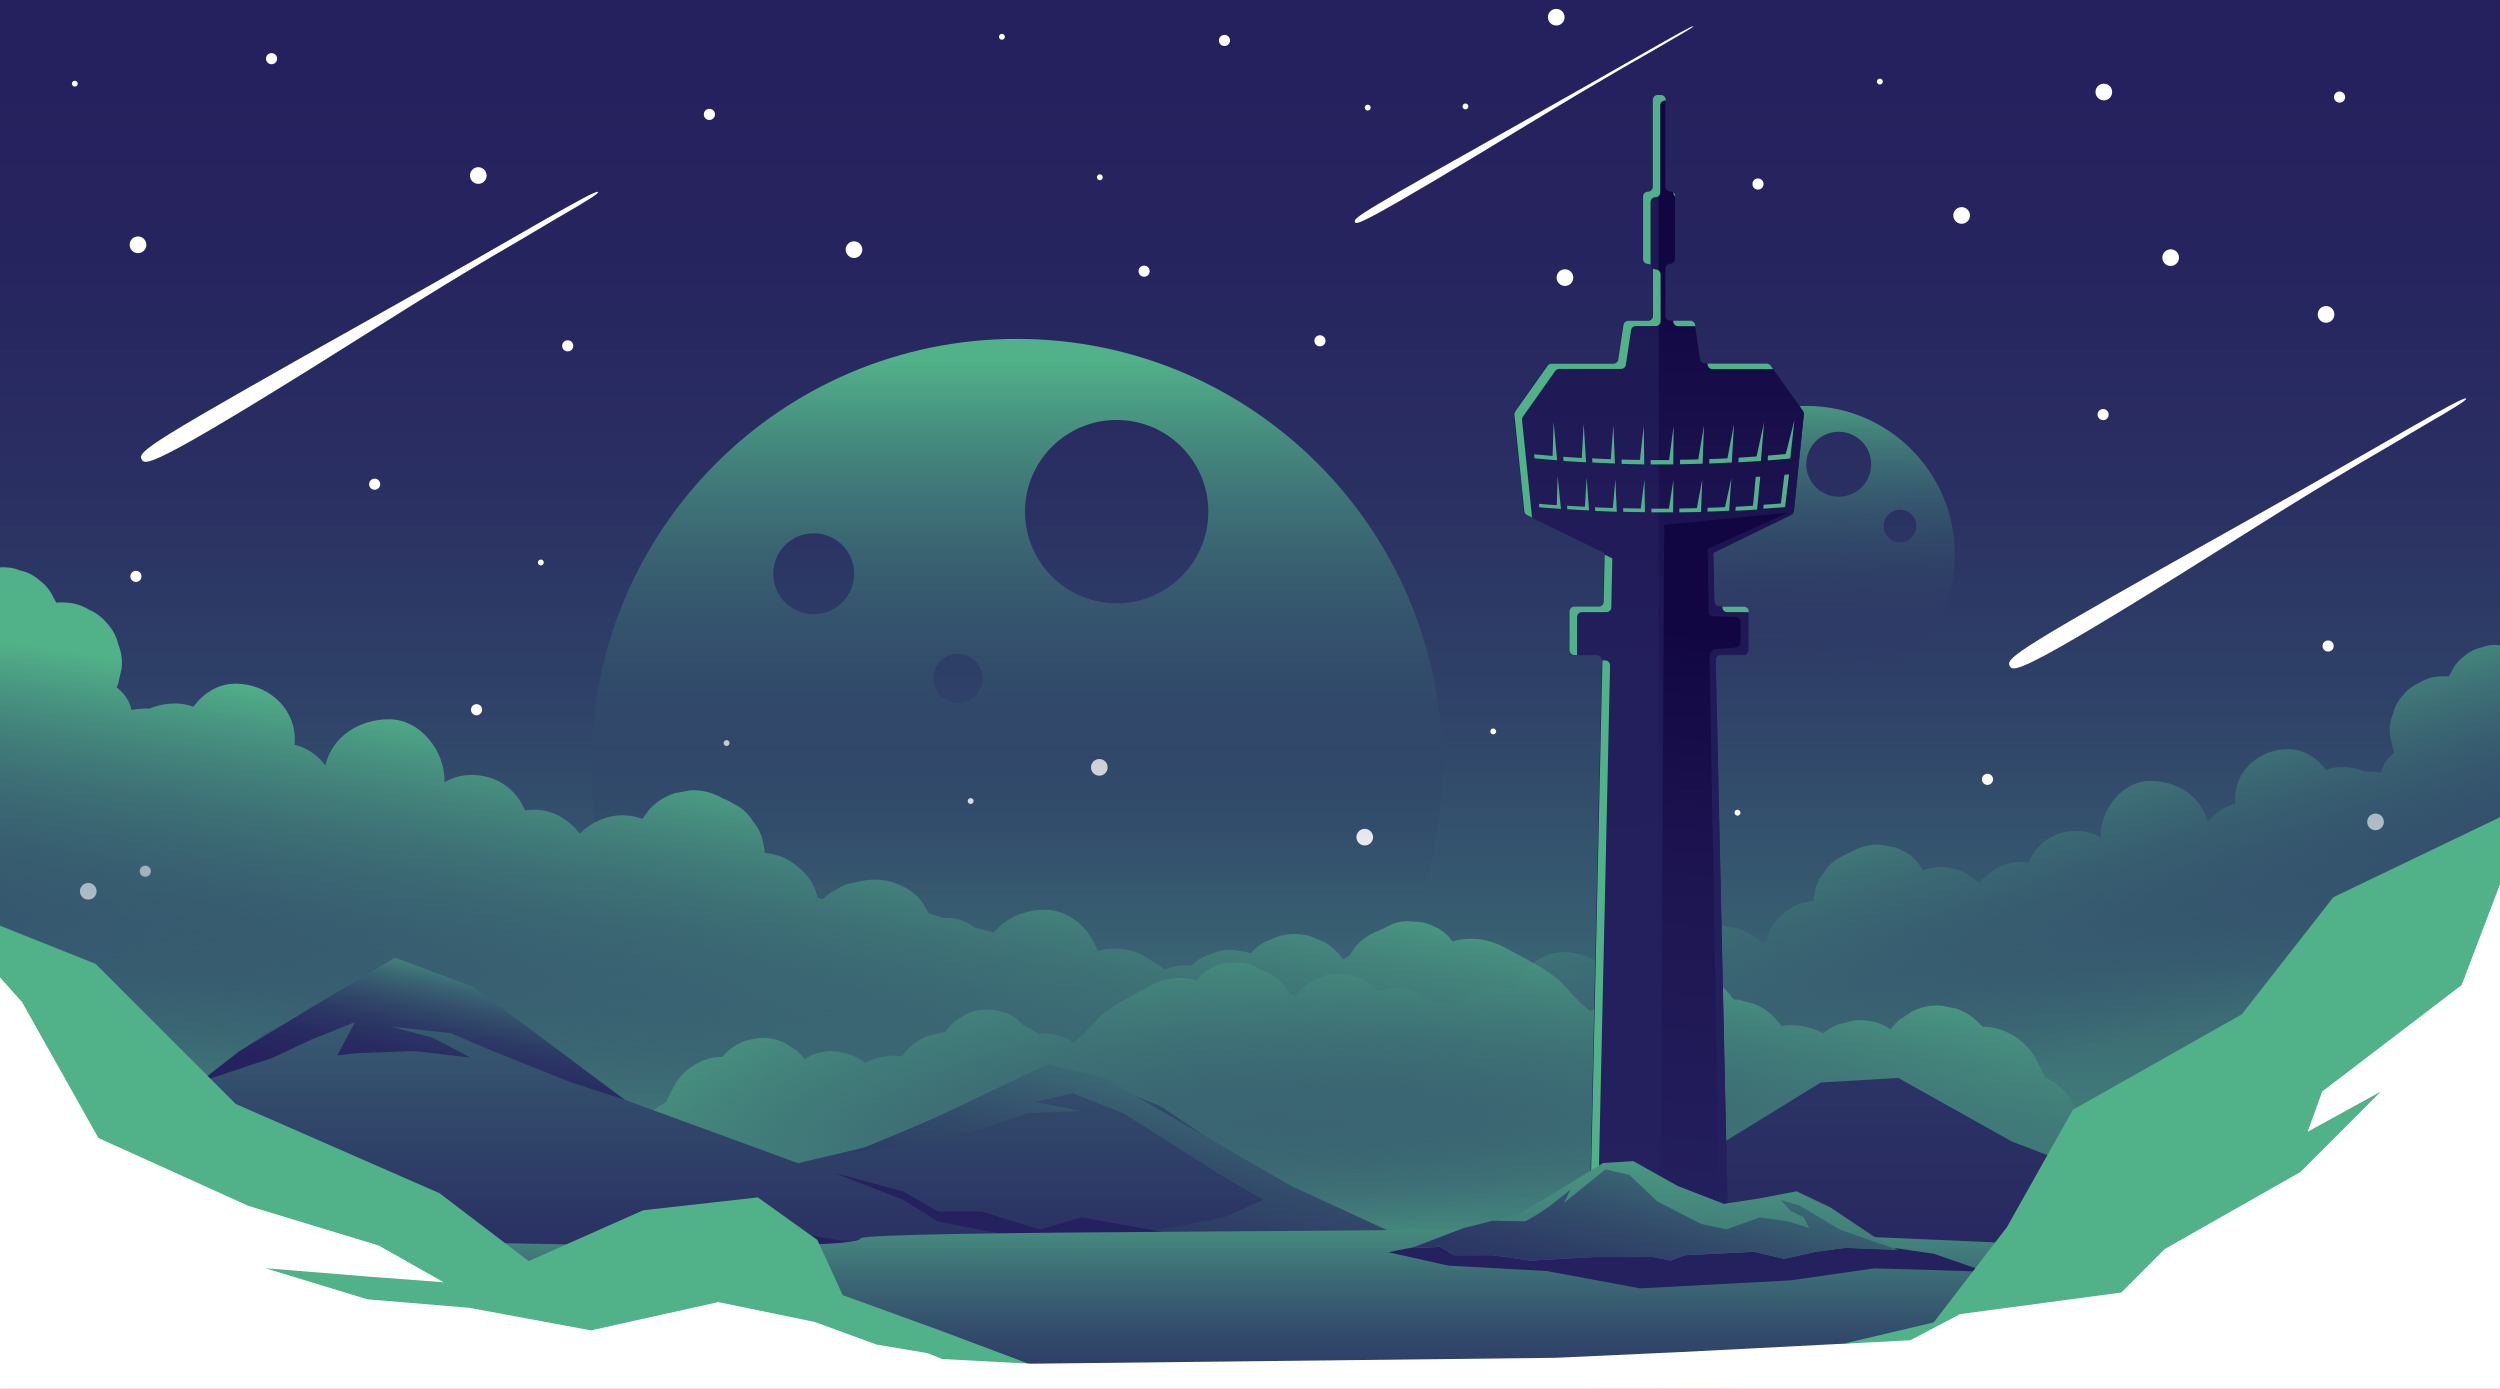 <?xml version="1.0" encoding="utf-8"?>
<!-- Generator: Adobe Illustrator 23.0.3, SVG Export Plug-In . SVG Version: 6.00 Build 0)  -->
<svg version="1.1" id="Layer_1" xmlns="http://www.w3.org/2000/svg" xmlns:xlink="http://www.w3.org/1999/xlink" x="0px" y="0px"
	 viewBox="0 0 1440 800" style="enable-background:new 0 0 1440 800;" xml:space="preserve">
<rect x="0" y="0" width="1440" height="800" fill="#808080" stroke="none"/>
<style type="text/css">
	.st0{clip-path:url(#SVGID_1_);fill:url(#SVGID_2_);}
	.st1{clip-path:url(#SVGID_1_);}
	.st2{fill:#FFFFFF;}
	.st3{clip-path:url(#SVGID_1_);fill:url(#SVGID_3_);}
	.st4{clip-path:url(#SVGID_1_);fill:url(#SVGID_4_);}
	.st5{clip-path:url(#SVGID_1_);fill-rule:evenodd;clip-rule:evenodd;fill:url(#SVGID_5_);}
	.st6{clip-path:url(#SVGID_1_);fill-rule:evenodd;clip-rule:evenodd;fill:url(#SVGID_6_);}
	.st7{clip-path:url(#SVGID_1_);fill:url(#SVGID_7_);}
	.st8{fill:url(#SVGID_8_);}
	.st9{fill:url(#SVGID_9_);}
	.st10{fill:url(#SVGID_10_);}
	.st11{fill:#51B189;}
	.st12{fill:url(#SVGID_11_);}
	.st13{fill:url(#SVGID_12_);}
	.st14{fill:url(#SVGID_13_);}
	.st15{fill:url(#SVGID_14_);}
	.st16{fill:url(#SVGID_15_);}
	.st17{fill:url(#SVGID_16_);}
	.st18{fill:url(#SVGID_17_);}
	.st19{fill:url(#SVGID_18_);}
	.st20{fill:url(#SVGID_19_);}
	.st21{clip-path:url(#SVGID_1_);fill:#51B189;}
</style>
<g>
	<g>
		<defs>
			<rect id="SVGID_25_" width="1440" height="799.7"/>
		</defs>
		<clipPath id="SVGID_1_">
			<use xlink:href="#SVGID_25_"  style="overflow:visible;"/>
		</clipPath>
		<linearGradient id="SVGID_2_" gradientUnits="userSpaceOnUse" x1="720" y1="800.51" x2="720" y2="6.661">
			<stop  offset="0" style="stop-color:#51B189"/>
			<stop  offset="2.740759e-02" style="stop-color:#4EA987"/>
			<stop  offset="0.181" style="stop-color:#427F7A"/>
			<stop  offset="0.338" style="stop-color:#375D70"/>
			<stop  offset="0.497" style="stop-color:#2F4268"/>
			<stop  offset="0.658" style="stop-color:#2A2F62"/>
			<stop  offset="0.824" style="stop-color:#26245F"/>
			<stop  offset="1" style="stop-color:#25205E"/>
		</linearGradient>
		<rect class="st0" width="1440" height="811.7"/>
		<g class="st1">
			<path class="st2" d="M1420.5,229.6c-1.2-2.1-46.7,25.7-123.9,69c-136.3,76.4-141.7,80.4-138.9,85.2c2.3,3.8,9,3.5,141.7-80.3
				c23.2-14.7,43.7-27.1,60.9-37.3c0.7-0.4,1.4-0.8,2.1-1.2c3.4-2,6.4-3.8,9.2-5.4c3.2-1.9,6.1-3.6,8.7-5.1c3.1-1.8,5.9-3.5,8.4-5
				c3-1.8,5.8-3.4,8.3-4.9C1412.7,235.5,1421,230.5,1420.5,229.6z"/>
			<path class="st2" d="M344.5,110.6c-1.2-2.1-46.7,25.7-123.9,69C84.3,256.1,78.9,260,81.7,264.8c2.3,3.8,9,3.5,141.7-80.3
				c23.2-14.7,43.7-27.1,60.9-37.3c0.7-0.4,1.4-0.8,2.1-1.2c3.4-2,6.4-3.8,9.2-5.4c3.2-1.9,6.1-3.6,8.7-5.1c3.1-1.8,5.9-3.5,8.4-5
				c3-1.8,5.8-3.4,8.3-4.9C336.7,116.5,345,111.5,344.5,110.6z"/>
			<path class="st2" d="M885.1,68.6c17.3-10.5,32.6-19.6,45.4-27c0.5-0.3,1-0.6,1.5-0.9c2.5-1.5,4.8-2.8,6.9-4
				c2.4-1.4,4.5-2.6,6.5-3.7c2.3-1.3,4.4-2.5,6.3-3.6c2.3-1.3,4.3-2.5,6.2-3.6c11.6-6.7,17.7-10.3,17.5-10.7
				c-0.6-1-34.4,19.1-91.5,51.2c-100.7,56.6-104.8,59.3-103.4,61.7C781.3,129.8,785.9,128.9,885.1,68.6z"/>
			<path class="st2" d="M79.5,145.8c2.6,0,4.8-2.1,4.8-4.8c0-2.6-2.1-4.8-4.8-4.8s-4.8,2.1-4.8,4.8
				C74.7,143.7,76.8,145.8,79.5,145.8z"/>
			<path class="st2" d="M633.2,446.8c2.6,0,4.8-2.1,4.8-4.8s-2.1-4.8-4.8-4.8c-2.6,0-4.8,2.1-4.8,4.8S630.6,446.8,633.2,446.8z"/>
			<path class="st2" d="M1211.8,48.2c-2.6,0-4.8,2.1-4.8,4.8c0,2.6,2.1,4.8,4.8,4.8s4.8-2.1,4.8-4.8
				C1216.6,50.3,1214.4,48.2,1211.8,48.2z"/>
			<path class="st2" d="M491.9,148.6c2.6,0,4.8-2.1,4.8-4.8c0-2.6-2.1-4.8-4.8-4.8c-2.6,0-4.8,2.1-4.8,4.8
				C487.1,146.4,489.3,148.6,491.9,148.6z"/>
			<path class="st2" d="M1368.3,468.6c-2.6,0-4.8,2.1-4.8,4.8c0,2.6,2.1,4.8,4.8,4.8c2.6,0,4.8-2.1,4.8-4.8
				C1373.1,470.7,1371,468.6,1368.3,468.6z"/>
			<path class="st2" d="M1250.3,143.6c-2.6,0-4.8,2.1-4.8,4.8c0,2.6,2.1,4.8,4.8,4.8c2.6,0,4.8-2.1,4.8-4.8
				C1255.1,145.7,1253,143.6,1250.3,143.6z"/>
			<circle class="st2" cx="1129.9" cy="124.1" r="4.8"/>
			<path class="st2" d="M277.7,408.8c0-1.8-1.4-3.2-3.2-3.2c-1.8,0-3.2,1.4-3.2,3.2c0,1.8,1.4,3.2,3.2,3.2
				C276.2,412,277.7,410.6,277.7,408.8z"/>
			<path class="st2" d="M40.2,712c-1.8,0-3.2,1.4-3.2,3.2c0,1.8,1.4,3.2,3.2,3.2c1.8,0,3.2-1.4,3.2-3.2C43.5,713.4,42,712,40.2,712z
				"/>
			<path class="st2" d="M408.6,62.7c-1.8,0-3.2,1.4-3.2,3.2c0,1.8,1.4,3.2,3.2,3.2c1.8,0,3.2-1.4,3.2-3.2
				C411.9,64.1,410.4,62.7,408.6,62.7z"/>
			<path class="st2" d="M81.5,332c0-1.8-1.4-3.2-3.2-3.2c-1.8,0-3.2,1.4-3.2,3.2c0,1.8,1.4,3.2,3.2,3.2
				C80.1,335.2,81.5,333.8,81.5,332z"/>
			<path class="st2" d="M659,159.4c1.8,0,3.2-1.4,3.2-3.2c0-1.8-1.4-3.2-3.2-3.2c-1.8,0-3.2,1.4-3.2,3.2
				C655.8,158,657.2,159.4,659,159.4z"/>
			<path class="st2" d="M327,202.4c1.8,0,3.2-1.4,3.2-3.2c0-1.8-1.4-3.2-3.2-3.2c-1.8,0-3.2,1.4-3.2,3.2
				C323.8,201,325.2,202.4,327,202.4z"/>
			<path class="st2" d="M1211.4,242c1.8,0,3.2-1.4,3.2-3.2c0-1.8-1.4-3.2-3.2-3.2c-1.8,0-3.2,1.4-3.2,3.2
				C1208.2,240.6,1209.7,242,1211.4,242z"/>
			<path class="st2" d="M156.4,37c1.8,0,3.2-1.4,3.2-3.2c0-1.8-1.4-3.2-3.2-3.2c-1.8,0-3.2,1.4-3.2,3.2
				C153.2,35.6,154.7,37,156.4,37z"/>
			<path class="st2" d="M418.5,426.3c-0.9,0-1.7,0.8-1.7,1.7c0,0.9,0.8,1.7,1.7,1.7c0.9,0,1.7-0.8,1.7-1.7
				C420.2,427,419.4,426.3,418.5,426.3z"/>
			<path class="st2" d="M575.4,21.2c0,0.9,0.8,1.7,1.7,1.7c0.9,0,1.7-0.8,1.7-1.7c0-0.9-0.8-1.7-1.7-1.7
				C576.2,19.5,575.4,20.3,575.4,21.2z"/>
			<path class="st2" d="M41.4,48.2c0,0.9,0.8,1.7,1.7,1.7c0.9,0,1.7-0.8,1.7-1.7c0-0.9-0.8-1.7-1.7-1.7
				C42.2,46.5,41.4,47.3,41.4,48.2z"/>
			<path class="st2" d="M858.4,421.3c0,0.9,0.8,1.7,1.7,1.7c0.9,0,1.7-0.8,1.7-1.7c0-0.9-0.8-1.7-1.7-1.7
				C859.2,419.6,858.4,420.4,858.4,421.3z"/>
			<path class="st2" d="M1105.7,784.2c-0.9,0-1.7,0.8-1.7,1.7c0,0.9,0.8,1.7,1.7,1.7s1.7-0.8,1.7-1.7
				C1107.4,784.9,1106.7,784.2,1105.7,784.2z"/>
			<path class="st2" d="M1390.1,624.8c-0.9,0-1.7,0.8-1.7,1.7c0,0.9,0.8,1.7,1.7,1.7s1.7-0.8,1.7-1.7
				C1391.8,625.6,1391,624.8,1390.1,624.8z"/>
			<path class="st2" d="M787.8,60.3c-0.9,0-1.7,0.8-1.7,1.7c0,0.9,0.8,1.7,1.7,1.7c0.9,0,1.7-0.8,1.7-1.7
				C789.5,61,788.7,60.3,787.8,60.3z"/>
			<path class="st2" d="M1082.8,45.3c-0.9,0-1.7,0.8-1.7,1.7c0,0.9,0.8,1.7,1.7,1.7c0.9,0,1.7-0.8,1.7-1.7
				C1084.5,46,1083.7,45.3,1082.8,45.3z"/>
			<path class="st2" d="M83.7,498.6c-1.8,0-3.2,1.4-3.2,3.2c0,1.8,1.4,3.2,3.2,3.2c1.8,0,3.2-1.4,3.2-3.2
				C86.9,500.1,85.5,498.6,83.7,498.6z"/>
			<path class="st2" d="M1258.3,735.9c-1.8,0-3.2,1.4-3.2,3.2c0,1.8,1.4,3.2,3.2,3.2c1.8,0,3.2-1.4,3.2-3.2
				C1261.5,737.4,1260.1,735.9,1258.3,735.9z"/>
			<path class="st2" d="M1339.8,185.9c2.6,0,4.8-2.1,4.8-4.8s-2.1-4.8-4.8-4.8c-2.6,0-4.8,2.1-4.8,4.8S1337.2,185.9,1339.8,185.9z"
				/>
			<path class="st2" d="M786.1,477.4c-2.6,0-4.8,2.1-4.8,4.8c0,2.6,2.1,4.8,4.8,4.8c2.6,0,4.8-2.1,4.8-4.8
				C790.8,479.5,788.7,477.4,786.1,477.4z"/>
			<path class="st2" d="M275.5,96.3c-2.6,0-4.8,2.1-4.8,4.8c0,2.6,2.1,4.8,4.8,4.8c2.6,0,4.8-2.1,4.8-4.8
				C280.2,98.4,278.1,96.3,275.5,96.3z"/>
			<path class="st2" d="M896.6,159.9c0,2.6,2.1,4.8,4.8,4.8s4.8-2.1,4.8-4.8c0-2.6-2.1-4.8-4.8-4.8S896.6,157.3,896.6,159.9z"/>
			<path class="st2" d="M891.6,9.9c0,2.6,2.1,4.8,4.8,4.8s4.8-2.1,4.8-4.8c0-2.6-2.1-4.8-4.8-4.8S891.6,7.3,891.6,9.9z"/>
			
				<ellipse transform="matrix(0.707 -0.707 0.707 0.707 -348.119 186.386)" class="st2" cx="50.9" cy="513.4" rx="4.8" ry="4.8"/>
			<path class="st2" d="M1148,448.9c0-1.8-1.4-3.2-3.2-3.2c-1.8,0-3.2,1.4-3.2,3.2c0,1.8,1.4,3.2,3.2,3.2
				C1146.6,452.1,1148,450.6,1148,448.9z"/>
			<path class="st2" d="M1379,752.1c-1.8,0-3.2,1.4-3.2,3.2c0,1.8,1.4,3.2,3.2,3.2c1.8,0,3.2-1.4,3.2-3.2
				C1382.3,753.5,1380.8,752.1,1379,752.1z"/>
			<path class="st2" d="M1009.4,106c0,1.8,1.4,3.2,3.2,3.2c1.8,0,3.2-1.4,3.2-3.2c0-1.8-1.4-3.2-3.2-3.2
				C1010.9,102.7,1009.4,104.2,1009.4,106z"/>
			<path class="st2" d="M1341,368.9c-1.8,0-3.2,1.4-3.2,3.2c0,1.8,1.4,3.2,3.2,3.2c1.8,0,3.2-1.4,3.2-3.2
				C1344.2,370.3,1342.8,368.9,1341,368.9z"/>
			<path class="st2" d="M760.3,193.1c-1.8,0-3.2,1.4-3.2,3.2c0,1.8,1.4,3.2,3.2,3.2c1.8,0,3.2-1.4,3.2-3.2
				C763.5,194.5,762,193.1,760.3,193.1z"/>
			<path class="st2" d="M705.3,20.1c-1.8,0-3.2,1.4-3.2,3.2c0,1.8,1.4,3.2,3.2,3.2c1.8,0,3.2-1.4,3.2-3.2
				C708.5,21.5,707,20.1,705.3,20.1z"/>
			<circle class="st2" cx="215.8" cy="278.9" r="3.2"/>
			<path class="st2" d="M999.1,468.1c0,0.9,0.8,1.7,1.7,1.7c0.9,0,1.7-0.8,1.7-1.7c0-0.9-0.8-1.7-1.7-1.7
				C999.8,466.4,999.1,467.1,999.1,468.1z"/>
			<path class="st2" d="M845.8,61.3c0-0.9-0.8-1.7-1.7-1.7c-0.9,0-1.7,0.8-1.7,1.7c0,0.9,0.8,1.7,1.7,1.7
				C845.1,63,845.8,62.2,845.8,61.3z"/>
			<path class="st2" d="M559.1,459.7c-0.9,0-1.7,0.8-1.7,1.7c0,0.9,0.8,1.7,1.7,1.7c0.9,0,1.7-0.8,1.7-1.7
				C560.8,460.5,560.1,459.7,559.1,459.7z"/>
			<path class="st2" d="M311.5,322.3c-0.9,0-1.7,0.8-1.7,1.7c0,0.9,0.8,1.7,1.7,1.7c0.9,0,1.7-0.8,1.7-1.7
				C313.2,323,312.5,322.3,311.5,322.3z"/>
			<path class="st2" d="M29.2,664.9c-0.9,0-1.7,0.8-1.7,1.7c0,0.9,0.8,1.7,1.7,1.7c0.9,0,1.7-0.8,1.7-1.7
				C30.9,665.7,30.1,664.9,29.2,664.9z"/>
			<path class="st2" d="M631.8,102.1c0,0.9,0.8,1.7,1.7,1.7c0.9,0,1.7-0.8,1.7-1.7c0-0.9-0.8-1.7-1.7-1.7
				C632.6,100.4,631.8,101.1,631.8,102.1z"/>
			<path class="st2" d="M1335.6,538.7c-1.8,0-3.2,1.4-3.2,3.2c0,1.8,1.4,3.2,3.2,3.2s3.2-1.4,3.2-3.2
				C1338.8,540.2,1337.3,538.7,1335.6,538.7z"/>
			<path class="st2" d="M1347.6,52.7c-1.8,0-3.2,1.4-3.2,3.2c0,1.8,1.4,3.2,3.2,3.2s3.2-1.4,3.2-3.2
				C1350.8,54.2,1349.3,52.7,1347.6,52.7z"/>
			<path class="st2" d="M161,776c-1.8,0-3.2,1.4-3.2,3.2c0,1.8,1.4,3.2,3.2,3.2c1.8,0,3.2-1.4,3.2-3.2
				C164.2,777.5,162.8,776,161,776z"/>
		</g>
		<linearGradient id="SVGID_3_" gradientUnits="userSpaceOnUse" x1="585.668" y1="99.442" x2="585.668" y2="517.014">
			<stop  offset="0.258" style="stop-color:#51B189"/>
			<stop  offset="1" style="stop-color:#25205E;stop-opacity:0"/>
		</linearGradient>
		<path class="st3" d="M585.7,195.2c-135.4,0-245.1,109.7-245.1,245.1s109.7,245.1,245.1,245.1s245.1-109.7,245.1-245.1
			S721,195.2,585.7,195.2z M468.7,353.8c-12.9,0-23.3-10.4-23.3-23.3c0-12.9,10.4-23.3,23.3-23.3c12.9,0,23.3,10.4,23.3,23.3
			C492,343.3,481.6,353.8,468.7,353.8z M551.8,405c-7.9,0-14.2-6.4-14.2-14.2c0-7.9,6.4-14.2,14.2-14.2s14.2,6.4,14.2,14.2
			C566,398.6,559.7,405,551.8,405z M643.2,347.5c-29.2,0-52.8-23.7-52.8-52.8c0-29.2,23.7-52.8,52.8-52.8s52.8,23.7,52.8,52.8
			C696,323.8,672.3,347.5,643.2,347.5z"/>
		<linearGradient id="SVGID_4_" gradientUnits="userSpaceOnUse" x1="1038.298" y1="155.35" x2="1041.302" y2="389.671">
			<stop  offset="0.258" style="stop-color:#51B189"/>
			<stop  offset="1" style="stop-color:#25205E;stop-opacity:0"/>
		</linearGradient>
		<path class="st4" d="M1040.4,233.8c-47.3,0-85.6,38.3-85.6,85.6c0,47.3,38.3,85.6,85.6,85.6c47.3,0,85.6-38.3,85.6-85.6
			C1126,272.1,1087.7,233.8,1040.4,233.8z M988.8,290c-5.2,0-9.4-4.2-9.4-9.4c0-5.2,4.2-9.4,9.4-9.4c5.2,0,9.4,4.2,9.4,9.4
			C998.2,285.9,994,290,988.8,290z M1059.1,286.1c-10.3,0-18.7-8.4-18.7-18.7c0-10.3,8.4-18.7,18.7-18.7s18.7,8.4,18.7,18.7
			C1077.8,277.8,1069.5,286.1,1059.1,286.1z M1094.4,312.4c-5.2,0-9.4-4.2-9.4-9.4c0-5.2,4.2-9.4,9.4-9.4s9.4,4.2,9.4,9.4
			C1103.7,308.2,1099.5,312.4,1094.4,312.4z"/>
		<linearGradient id="SVGID_5_" gradientUnits="userSpaceOnUse" x1="758.637" y1="506.777" x2="811.209" y2="708.053">
			<stop  offset="0" style="stop-color:#51B189"/>
			<stop  offset="1" style="stop-color:#25205E;stop-opacity:0"/>
		</linearGradient>
		<path class="st5" d="M1429.5,372.9c-3.8,0.8-7.3,2.6-10.3,5.2c-3.3,2.5-5.8,5.6-7.4,9.3c-0.5,0.7-0.9,1.5-1.3,2.2
			c-1.8-0.1-3.6-0.1-5.5,0c-4.2,0.3-8,1.5-11.5,3.7c-3.7,1.6-6.9,4-9.5,7.3c-2.9,3.2-4.8,6.8-5.7,10.9c-1.6,4-2.2,8.1-1.6,12.4
			c0.6,2.6,1.2,5.3,1.8,7.9c0.2,0.5,0.5,1,0.7,1.6c-3.4,2.7-6.1,6.1-7.4,10.4c-0.1,0.3-0.2,0.7-0.2,1.1c-0.1,0.1-0.1,0.1-0.2,0.2
			c-2.5-0.5-5.1-0.7-7.7-0.7c-0.4,0-0.9,0.1-1.3,0.1c-4.2-1.8-8.8-2.7-13.5-2.7c-3.2,0-6.3,0.6-9.2,1.7c-5-7-12.8-12-21.7-12
			c-15.7,0-29.7,11.1-30.6,27.4c-0.1,1.4,0,2.7,0.1,4.1c-6.3,1.5-11.9,5.4-15.9,10.6c-3.6-15-17.6-23.8-33-23.8
			c-16.5,0-29.2,17.1-28.6,32.6c-6.4-3.7-13.6-4.7-21.7-2.9c-5,1.3-9.4,3.7-13.1,7.3c-3,2.9-5.3,6.3-6.8,10.1
			c-1.6-0.2-3.2-0.4-4.9-0.4c-9.2,0-17.5,4.8-23,11.9c-0.1,0.1-0.3,0.3-0.4,0.4c-5.7-5.8-13.6-9.4-22.2-9.4c-3.6,0-7,0.7-10.2,1.9
			c-1.1-1.6-2.2-3.2-3.3-4.8c-3.7-4.1-8.2-6.9-13.5-8.6c-2.7-0.5-5.4-0.9-8.1-1.4c-5.4-0.2-10.5,1-15.3,3.5
			c-0.4,0.2-0.7,0.4-1.1,0.6c-2,0.8-3.9,1.7-5.8,2.9c-0.2,0.1-0.3,0.2-0.5,0.3c-0.4,0.2-0.8,0.4-1.2,0.6c-3.6,2.1-6.4,4.9-8.4,8.4
			c-2.7,3.2-4.4,6.9-5.2,11.1c-0.4,1.7-0.6,3.3-0.7,5c-4.1,0.3-8,1.4-11.7,3.4c-6.8,3.9-13.2,10.1-15,18c-0.1,0.6-0.3,1.1-0.4,1.7
			c-0.9,0.2-1.8,0.5-2.8,0.9c-0.5-0.5-1-0.9-1.5-1.4c-0.4-0.4-0.8-0.8-1.3-1.1c-1.2-0.9-2.5-1.7-3.8-2.3c-3.1-2.2-6.6-3.5-10.5-3.9
			c-6.7-1.8-13-2-19.6,0.3c-5.9,2.1-12.1,5.9-15.4,11.5c-0.5,0.8-0.9,1.6-1.4,2.4c-0.4,0.6-0.7,1.3-1,1.9c-2.6,0.6-5.1,1.4-7.5,2.4
			c-0.7,0-1.5-0.1-2.2-0.1c-5.4,0-10.3,2-14.4,5.2c-0.1,0-0.3,0-0.4,0c-2.6,0.7-5.3,1.3-7.9,2c-0.4,0.1-0.7,0.3-1.1,0.5
			c-6.2-7.6-16-11.9-26.5-11.9c-12.7,0-23.2,9.7-27.3,21.3c-1.4-0.5-2.8-0.8-4.3-1c-7.8-1-15.3,0.5-22,4.9l-6.6,4.3
			c-0.6,0.4-1.1,0.8-1.7,1.2c-4.3-1.6-8.7-2.3-13.3-2c-0.2,0-0.5,0.1-0.7,0.1c-0.2-0.2-0.3-0.3-0.5-0.5c-3-2.9-6.4-4.8-10.4-5.8
			c-3.6-1.6-7.4-2.2-11.5-1.8c-2.5,0.5-5,1-7.5,1.5c-0.3,0.1-0.5,0.2-0.8,0.3c-1.9-2.3-4.3-4.2-7-5.7c-2.5-1.1-5.1-2.1-7.6-3.2
			c-5.4-1.4-10.8-1.4-16.1,0.1c-2.4,1-4.9,2-7.3,3.1c-3.9,2.3-7.1,5.3-9.7,9c-1-0.7-2-1.4-3.1-2.1c-1-1.5-1.9-3-2.9-4.4
			c-3.5-4-7.7-6.9-12.7-8.7l-6.4-3.2c-3.6-1.4-7.3-1.8-11.1-1.3c-3.8-0.1-7.3,0.7-10.8,2.5c-3.6,1.6-6.6,3.9-8.9,7
			c-0.2,0.2-0.5,0.5-0.7,0.7c-8.9-2.8-19-1.3-27.7,3.6c-9.6,5.4-20.5,10.2-28.6,17.7c-2.9,3.5-6,6.8-9.2,10
			c-1.8,1.6-3.7,3.2-5.5,4.8c-0.6-0.5-1.3-1-1.9-1.5c-4.6-2.6-9.6-4-14.9-4c-1.2,0-2.4,0-3.6,0.2c-1.1-0.9-2.3-1.8-3.6-2.6
			c-1.6-1-3.3-1.8-4.9-2.4c-0.2-0.2-0.4-0.4-0.7-0.6c-2.5-3-5.7-5.2-9.4-6.5c-2.4-0.6-4.8-1.2-7.2-1.8c-2.4,0-4.9,0-7.3,0.1
			c-3.8,0.4-7.2,1.6-10.3,3.8c-3.5,1.6-6.4,4.1-8.7,7.3c-0.6,0.6-1.1,1.3-1.6,1.9c-0.8,0-1.7,0.1-2.5,0.2c-2.6,0.7-5.3,1.4-7.9,2.1
			c-5.1,2.1-9.4,5.3-12.8,9.6c-0.5,0.6-0.9,1.2-1.3,1.9c-1.5-0.3-3-0.4-4.6-0.4c-5.9,0-11.7,1.5-16.9,4.1c-0.3-0.2-0.6-0.4-0.9-0.6
			c-3.3-2.6-6.9-4.3-11-4.9c-3.8-1.3-7.7-1.6-11.8-0.8c-4,0.5-7.6,1.8-10.7,4.1c-0.2,0.1-0.3,0.2-0.4,0.2c-1.2-1.9-2.7-3.5-4.5-5
			c-2.2-1.5-4.4-2.9-6.7-4.4c-4.8-2.3-10-3.3-15.3-2.9c-2.5,0.5-5,1-7.5,1.6c-4.9,1.7-9.2,4.6-12.6,8.5c-0.3,0.3-0.5,0.5-0.8,0.8
			c-3.4,0-6.8,0.5-10.1,1.7c-7.6,3-14,8-17.8,15.4c-1.1,2.2-2.4,4.4-3.4,6.7c-0.4,0.8-0.8,1.6-1.1,2.4c-4.1,1.9-7.8,4.5-10.8,8
			c-2.5,2.9-4.3,6.1-5.6,9.6c-2.2-0.5-4.4-0.9-6.7-0.9c-0.9,0-1.8,0.1-2.7,0.1c-12.5-8.4-32.4-8.8-42.1,4.6c-3.6,5-7.2,10-10.8,15
			c-2.8,3.9-5.9,7.7-8.3,11.9c-2.3,4-3.8,8.6-4.3,13.3c-0.5-0.1-0.9-0.2-1.4-0.4c-5.3-0.6-10.4,0.1-15.3,2.2c0.2-1-0.1-1.4-0.8-1
			c-0.5,0.1-1.1,0.3-1.6,0.4c-1.1,0.3-2.1,0.5-3.2,0.8c-3.9,1.4-7.2,3.7-9.9,6.8c-1.6,1.3-3.1,2.9-4.3,4.6c-2.2-0.6-4.6-0.9-7-0.9
			c-12.9,0-24.2,9.1-27.9,21c-2.7-2.7-6-4.9-9.3-6c-6.9-2.4-14.9-2.9-21.7,0.3c-7.2,3.4-12.3,8.7-15.6,16c-0.4,0.9-0.8,1.9-1.2,2.8
			c-0.1,0-0.1,0-0.2,0c-3.9,0-7.6,1-10.9,2.8c-0.1,0-0.3,0.1-0.4,0.2c-0.8-0.7-1.7-1.2-2.5-1.8c-0.3-0.2-0.6-0.5-0.9-0.7
			c-4.9-2.9-10.1-4.4-15.8-4.4c-3.2-0.1-6.3,0.4-9.2,1.4c-1.6,0.5-3.2,1.1-4.7,1.9c-1.3,0.5-2.5,1.2-3.6,2c-1.1,0.6-2.2,1.2-3.3,1.9
			c-3.7,1.8-6.7,4.3-9,7.5c-1.7,1.7-3.1,3.6-4.2,5.7h790.5c1.5,0,3,0.1,4.4,0.1h536.8v-388C1436.2,371.1,1432.8,371.6,1429.5,372.9z
			"/>
		<linearGradient id="SVGID_6_" gradientUnits="userSpaceOnUse" x1="763.403" y1="409.549" x2="713.835" y2="718.973">
			<stop  offset="0.258" style="stop-color:#51B189"/>
			<stop  offset="1" style="stop-color:#25205E;stop-opacity:0"/>
		</linearGradient>
		<path class="st6" d="M11.3,328.5c4.3,0.9,8.1,2.8,11.5,5.8c3.7,2.7,6.4,6.2,8.2,10.3c0.5,0.8,1,1.6,1.4,2.5c2-0.2,4-0.2,6.1,0
			c4.7,0.3,8.9,1.7,12.8,4.1c4.2,1.8,7.7,4.5,10.6,8.1c3.2,3.5,5.3,7.6,6.3,12.1c1.8,4.4,2.4,9,1.8,13.9c-0.7,2.9-1.4,5.9-2,8.8
			c-0.2,0.6-0.5,1.2-0.8,1.8c3.8,3,6.8,6.7,8.2,11.6c0.1,0.4,0.2,0.8,0.3,1.2c0.1,0.1,0.2,0.2,0.2,0.2c2.8-0.5,5.7-0.8,8.6-0.8
			c0.5,0,1,0.1,1.5,0.1c4.7-2,9.8-3,15.1-3c3.6,0,7,0.7,10.3,1.9c5.6-7.8,14.3-13.3,24.2-13.3c17.5,0,33.2,12.4,34.2,30.6
			c0.1,1.5,0,3.1-0.1,4.6c7.1,1.7,13.2,6,17.7,11.8c4-16.7,19.6-26.5,36.7-26.5c18.4,0,32.6,19,31.9,36.3c7.1-4.2,15.1-5.3,24.2-3.2
			c5.6,1.4,10.4,4.1,14.6,8.1c3.3,3.2,5.9,7.1,7.6,11.3c1.8-0.3,3.6-0.4,5.5-0.4c10.3,0,19.5,5.4,25.6,13.3c0.2,0.1,0.3,0.3,0.5,0.4
			c6.4-6.4,15.2-10.5,24.7-10.5c4,0,7.8,0.8,11.4,2.1c1.2-1.8,2.5-3.5,3.7-5.3c4.2-4.5,9.2-7.7,15.1-9.6c3-0.5,6-1,9-1.6
			c6-0.2,11.7,1.1,17,3.9c0.4,0.2,0.8,0.5,1.2,0.7c2.2,0.8,4.4,1.9,6.5,3.2c0.2,0.1,0.4,0.2,0.6,0.3c0.4,0.2,0.9,0.5,1.3,0.7
			c4,2.3,7.1,5.5,9.4,9.4c3,3.6,4.9,7.7,5.8,12.4c0.5,1.9,0.7,3.7,0.8,5.5c4.6,0.4,8.9,1.6,13.1,3.8c7.5,4.4,14.7,11.3,16.8,20
			c0.2,0.6,0.3,1.3,0.4,1.9c1,0.2,2.1,0.6,3.1,1c0.6-0.5,1.2-1,1.7-1.6c0.5-0.4,0.9-0.9,1.5-1.3c1.3-1,2.7-1.8,4.3-2.5
			c3.5-2.5,7.4-3.9,11.8-4.4c7.5-2,14.5-2.2,21.9,0.3c6.6,2.3,13.5,6.6,17.2,12.9c0.5,0.9,1.1,1.8,1.6,2.7c0.4,0.7,0.8,1.4,1.1,2.1
			c2.9,0.7,5.7,1.6,8.3,2.6c0.8,0,1.6-0.1,2.4-0.1c6,0,11.5,2.3,16,5.8c0.2,0,0.3,0,0.5,0c2.9,0.7,5.9,1.5,8.8,2.2
			c0.4,0.2,0.8,0.4,1.2,0.6c6.9-8.4,17.9-13.3,29.6-13.3c14.1,0,25.9,10.8,30.4,23.8c1.6-0.5,3.2-0.9,4.8-1.1
			c8.7-1.1,17.1,0.5,24.5,5.5l7.3,4.8c0.7,0.4,1.3,0.9,1.9,1.4c4.7-1.8,9.7-2.6,14.9-2.3c0.3,0,0.5,0.1,0.8,0.1
			c0.2-0.2,0.4-0.4,0.6-0.6c3.3-3.2,7.2-5.3,11.6-6.4c4-1.8,8.3-2.5,12.8-2c2.8,0.5,5.5,1.1,8.3,1.6c0.3,0.1,0.6,0.2,0.8,0.3
			c2.1-2.6,4.7-4.7,7.8-6.4c2.8-1.2,5.7-2.4,8.5-3.5c6-1.6,12-1.6,18,0.1c2.7,1.1,5.4,2.3,8.1,3.4c4.4,2.6,8,6,10.8,10.1
			c1.1-0.8,2.3-1.6,3.5-2.3c1.1-1.6,2.1-3.3,3.2-4.9c3.9-4.5,8.6-7.7,14.2-9.7l7.2-3.6c4-1.5,8.2-2,12.3-1.4c4.2-0.1,8.2,0.8,12,2.8
			c4,1.7,7.4,4.3,9.9,7.8c0.3,0.3,0.5,0.5,0.8,0.8c9.9-3.1,21.1-1.5,30.9,4c10.7,6,22.8,11.3,31.9,19.7c3.2,3.9,6.7,7.6,10.3,11.2
			c2,1.8,4.1,3.6,6.2,5.3c0.7-0.5,1.4-1.1,2.1-1.6c5.1-3,10.6-4.4,16.6-4.4c1.4,0,2.7,0.1,4,0.2c1.3-1,2.6-2,4-2.9
			c1.8-1.1,3.6-2,5.5-2.7c0.3-0.2,0.5-0.5,0.8-0.7c2.8-3.3,6.3-5.7,10.5-7.3c2.7-0.7,5.4-1.4,8-2c2.7,0,5.5,0.1,8.2,0.1
			c4.2,0.4,8.1,1.8,11.5,4.2c3.9,1.8,7.1,4.6,9.6,8.2c0.6,0.7,1.2,1.4,1.8,2.1c0.9,0,1.9,0.1,2.8,0.2c2.9,0.8,5.9,1.5,8.8,2.3
			c5.7,2.3,10.4,5.9,14.3,10.7c0.5,0.7,1,1.4,1.5,2.1c1.7-0.3,3.3-0.5,5.1-0.5c6.5,0,13.1,1.6,18.9,4.6c0.3-0.2,0.7-0.4,1-0.6
			c3.7-3,7.7-4.8,12.3-5.5c4.2-1.5,8.6-1.8,13.1-0.9c4.4,0.5,8.4,2.1,12,4.6c0.2,0.1,0.3,0.2,0.5,0.3c1.4-2.1,3-3.9,5.1-5.6
			c2.5-1.6,5-3.3,7.4-4.9c5.4-2.6,11.1-3.7,17.1-3.2c2.8,0.6,5.5,1.2,8.3,1.7c5.5,1.9,10.2,5.1,14.1,9.5c0.3,0.3,0.6,0.6,0.9,0.9
			c3.8,0,7.5,0.6,11.2,1.9c8.5,3.3,15.6,8.9,19.8,17.2c1.3,2.5,2.7,4.9,3.8,7.4c0.5,0.9,0.9,1.8,1.2,2.7c4.6,2.1,8.6,5.1,12.1,8.9
			c2.8,3.2,4.8,6.8,6.2,10.7c2.4-0.6,4.9-1,7.5-1c1,0,2,0.1,3,0.1c13.9-9.3,36.1-9.8,46.9,5.1c4,5.6,8,11.1,12,16.7
			c3.1,4.4,6.6,8.6,9.3,13.3c2.6,4.5,4.2,9.6,4.8,14.8c0.5-0.1,1-0.3,1.5-0.4c5.9-0.7,11.6,0.1,17,2.4c-0.2-1.2,0.1-1.6,0.9-1.2
			c0.6,0.1,1.2,0.3,1.8,0.4c1.2,0.3,2.4,0.6,3.6,0.9c4.4,1.6,8.1,4.1,11,7.6c1.8,1.5,3.4,3.2,4.7,5.1c2.5-0.6,5.1-1,7.8-1
			c14.4,0,27,10.1,31.1,23.4c3.1-3,6.7-5.4,10.4-6.7c7.7-2.6,16.6-3.3,24.2,0.3c8,3.8,13.7,9.7,17.4,17.8c0.5,1,0.9,2.1,1.3,3.1
			c0.1,0,0.2,0,0.2,0c4.4,0,8.4,1.1,12.2,3.1c0.1,0.1,0.3,0.1,0.4,0.2c0.9-0.7,1.9-1.4,2.8-2c0.3-0.3,0.6-0.5,1-0.8
			c5.4-3.2,11.3-4.9,17.6-5c3.6-0.1,7,0.4,10.2,1.6c1.8,0.6,3.6,1.3,5.3,2.1c1.4,0.6,2.8,1.4,4.1,2.2c1.2,0.7,2.5,1.4,3.7,2.1
			c4.1,2,7.4,4.8,10,8.4c1.9,1.9,3.4,4.1,4.6,6.4H603.1c-1.7,0-3.3,0.1-4.9,0.1H-0.2l0-432.5C3.8,326.5,7.6,327,11.3,328.5z"/>
		<linearGradient id="SVGID_7_" gradientUnits="userSpaceOnUse" x1="1124.796" y1="159.865" x2="1124.796" y2="840.318">
			<stop  offset="0" style="stop-color:#51B189"/>
			<stop  offset="0.108" style="stop-color:#499781"/>
			<stop  offset="0.307" style="stop-color:#3C6C75"/>
			<stop  offset="0.501" style="stop-color:#324B6B"/>
			<stop  offset="0.685" style="stop-color:#2B3364"/>
			<stop  offset="0.856" style="stop-color:#27255F"/>
			<stop  offset="1" style="stop-color:#25205E"/>
		</linearGradient>
		<polygon class="st7" points="1483.6,751.8 1447,730.9 1384.1,689 1334.3,665.4 1279.3,675.9 1227,683.7 1158.8,657.5 
			1093.4,620.9 1048.8,623.5 980.7,665.4 923.1,699.5 841.9,720.4 765.9,749.2 809.2,747.3 828.8,759.7 886.4,759.7 941.4,767.6 
			1035.7,762.3 1082.9,762.3 1122.2,762.3 1148.4,767.6 1169.3,759.7 1271.5,754.5 1316,764.9 1363.2,754.5 1407.3,748.7 		"/>
		<g class="st1">
			<linearGradient id="SVGID_8_" gradientUnits="userSpaceOnUse" x1="956.006" y1="166.392" x2="953.114" y2="755.123">
				<stop  offset="0" style="stop-color:#1E1853"/>
				<stop  offset="1.044172e-02" style="stop-color:#1E1853"/>
				<stop  offset="0.372" style="stop-color:#231E5C"/>
				<stop  offset="1" style="stop-color:#25205E"/>
			</linearGradient>
			<path class="st8" d="M1038.5,236.9l-18.6-26.3c-0.5-0.7-1.4-1.2-2.3-1.2H982c-1.4,0-2.6-1-2.8-2.4l-3-19.9
				c-0.2-1.4-1.4-2.4-2.8-2.4h-11.4c-1.5,0-2.8-1.2-2.8-2.8v-27.2c0-1.5,1.3-2.8,2.8-2.8l0,0c1.5,0,2.8-1.2,2.8-2.8v-36
				c0-1.5-1.3-2.8-2.8-2.8l0,0c-1.5,0-2.8-1.2-2.8-2.8V57.5c0-1.5-1.2-2.8-2.8-2.8h-1.9c-1.5,0-2.8,1.2-2.8,2.8v50.1
				c0,1.5-1.2,2.8-2.8,2.8h0c-1.5,0-2.8,1.2-2.8,2.8v36c0,1.5,1.3,2.8,2.8,2.8h0c1.5,0,2.8,1.2,2.8,2.8v27.2c0,1.5-1.2,2.8-2.8,2.8
				h-11.4c-1.4,0-2.6,1-2.8,2.4l-3,19.9c-0.2,1.4-1.4,2.4-2.8,2.4h-35.6c-0.9,0-1.8,0.4-2.3,1.2l-18.6,26.3
				c-0.4,0.6-0.6,1.2-0.5,1.9l5.7,55.6c0.1,1,0.7,1.8,1.6,2.2l44.7,21.8h0.1l-0.6,28.3c0,1.5-1.3,2.7-2.8,2.7h-14.1
				c-1.5,0-2.8,1.2-2.8,2.8v22.3c0,1.5,1.2,2.8,2.8,2.8h13.4c1.6,0,2.8,1.3,2.8,2.9l-10.6,479.1c0,1.6,1.2,2.9,2.8,2.9h80.9
				c1.6,0,2.8-1.3,2.8-2.9l-10.4-479.1c0-1.6,1.2-2.9,2.8-2.9h13.2c1.5,0,2.8-1.3,2.8-2.8v-22.3c0-1.5-1.3-2.8-2.8-2.8h-14
				c-1.5,0-2.8-1.2-2.8-2.7l-0.6-28.3H987l44.7-21.8c0.9-0.4,1.5-1.3,1.6-2.2l5.7-55.6C1039.1,238.1,1038.9,237.4,1038.5,236.9z"/>
			<linearGradient id="SVGID_9_" gradientUnits="userSpaceOnUse" x1="997.243" y1="166.567" x2="994.35" y2="755.153">
				<stop  offset="0" style="stop-color:#110641"/>
				<stop  offset="4.982096e-02" style="stop-color:#140A45"/>
				<stop  offset="0.267" style="stop-color:#1E1653"/>
				<stop  offset="0.535" style="stop-color:#231E5C"/>
				<stop  offset="1" style="stop-color:#25205E"/>
			</linearGradient>
			<path class="st9" d="M1019.9,210.6c-0.5-0.7-1.4-1.2-2.3-1.2H982c-1.4,0-2.6-1-2.8-2.4l-3-19.9c-0.2-1.4-1.4-2.4-2.8-2.4h-11.4
				c-1.5,0-2.8-1.3-2.8-2.8v-27.2c0-1.5,1.3-2.8,2.8-2.8h0c1.5,0,2.8-1.2,2.8-2.8v-36c0-1.5-1.3-2.8-2.8-2.8h0
				c-1.5,0-2.8-1.2-2.8-2.8V57.5c0-1.5-1.3-2.8-2.8-2.8h-1v807.3h40.5c1.6,0,2.8-1.3,2.8-2.9l-10.4-479.1c0-1.6,1.2-2.9,2.8-2.9
				h13.2c1.5,0,2.8-1.2,2.8-2.8v-22.3c0-1.5-1.3-2.8-2.8-2.8h-14c-1.5,0-2.8-1.2-2.8-2.7l-0.6-28.3H987l44.7-21.8
				c0.9-0.4,1.5-1.3,1.6-2.2l5.7-55.6c0.1-0.7-0.1-1.3-0.5-1.9L1019.9,210.6z"/>
			<linearGradient id="SVGID_10_" gradientUnits="userSpaceOnUse" x1="991.62" y1="364.931" x2="946.696" y2="959.149">
				<stop  offset="0" style="stop-color:#110641"/>
				<stop  offset="4.982096e-02" style="stop-color:#140A45"/>
				<stop  offset="0.267" style="stop-color:#1E1653"/>
				<stop  offset="0.535" style="stop-color:#231E5C"/>
				<stop  offset="1" style="stop-color:#25205E"/>
			</linearGradient>
			<path class="st10" d="M983.6,316.1l46.6-20.9l-71.6,7.1l-3,543.5l37.3,0.5L984.7,378c0-2.1,1.6-3.9,3.7-4.1l11.5-0.9
				c1.5-0.1,2.7-1.4,2.7-2.9v-11.8c0-1.6-1.3-2.9-2.9-3l-12.9-0.3c-1.4,0-2.6-1.2-2.6-2.6L983.6,316.1z"/>
			<g>
				<path class="st11" d="M894.3,262.6c-3.6-0.3-7.2-0.6-10.7-0.9c0.1,0.8,0.2,1.6,0.3,2.3c4.3,0.4,8.7,0.8,13,1.1
					c-0.7-7.4-1.3-14.8-2-22.2"/>
				<path class="st11" d="M911.1,263.8c-3.6-0.2-7.1-0.4-10.7-0.7c0.1,0.8,0.1,1.6,0.2,2.4c4.3,0.3,8.7,0.6,13,0.8
					c-0.5-7.4-0.9-14.8-1.4-22.2"/>
				<path class="st11" d="M927.8,264.5c-3.6-0.1-7.1-0.3-10.7-0.5c0,0.8,0.1,1.6,0.1,2.4c4.3,0.2,8.7,0.4,13,0.6
					c-0.3-7.4-0.6-14.8-0.9-22.1"/>
				<path class="st11" d="M944.6,264.9c-3.5,0-7.1-0.1-10.6-0.2c0,0.8,0.1,1.6,0.1,2.5c4.3,0.1,8.7,0.2,13,0.3
					c-0.1-7.4-0.2-14.8-0.3-22.1"/>
				<path class="st11" d="M961.4,265c-3.5,0-7,0-10.6,0c0,0.8,0,1.7,0,2.5c4.3,0,8.7,0,13,0c0.1-7.4,0.1-14.8,0.2-22.1"/>
				<path class="st11" d="M978.2,264.6c-3.5,0.1-7,0.2-10.5,0.2c0,0.9,0,1.7,0,2.6c4.3-0.1,8.7-0.2,13-0.3
					c0.3-7.4,0.5-14.8,0.8-22.1"/>
				<path class="st11" d="M995,264c-3.5,0.2-6.9,0.3-10.4,0.4c0,0.9-0.1,1.8-0.1,2.6c4.3-0.2,8.7-0.3,13-0.6
					c0.4-7.4,0.9-14.8,1.3-22.2"/>
				<path class="st11" d="M1011.8,262.9c-3.4,0.3-6.9,0.5-10.3,0.7c-0.1,0.9-0.1,1.8-0.2,2.7c4.3-0.2,8.7-0.5,13-0.8
					c0.6-7.4,1.2-14.8,1.8-22.2"/>
				<path class="st11" d="M1028.6,261.5c-3.4,0.3-6.8,0.6-10.2,0.9c-0.1,0.9-0.2,1.8-0.2,2.8c4.3-0.3,8.7-0.7,13-1.1
					c0.8-7.4,1.6-14.8,2.4-22.2"/>
			</g>
			<g>
				<path class="st11" d="M896.7,291c-3.4-0.2-6.9-0.5-10.3-0.8c0.1,0.7,0.2,1.3,0.2,2c4.2,0.3,8.3,0.7,12.5,0.9
					c-0.6-6.3-1.3-12.6-1.9-18.9"/>
				<path class="st11" d="M912.9,291.9c-3.4-0.2-6.9-0.4-10.3-0.6c0.1,0.7,0.1,1.3,0.2,2c4.2,0.3,8.3,0.5,12.5,0.7
					c-0.5-6.3-0.9-12.6-1.4-18.8"/>
				<path class="st11" d="M929,292.6c-3.4-0.1-6.8-0.2-10.3-0.4c0,0.7,0.1,1.4,0.1,2.1c4.2,0.2,8.3,0.3,12.5,0.5
					c-0.3-6.3-0.6-12.5-0.8-18.8"/>
				<path class="st11" d="M945.1,292.9c-3.4,0-6.8-0.1-10.2-0.2c0,0.7,0.1,1.4,0.1,2.1c4.2,0.1,8.3,0.2,12.5,0.2
					c-0.1-6.3-0.2-12.5-0.3-18.8"/>
				<path class="st11" d="M961.3,293c-3.4,0-6.8,0-10.1,0c0,0.7,0,1.4,0,2.1c4.2,0,8.3,0,12.5,0c0.1-6.3,0.1-12.5,0.2-18.8"/>
				<path class="st11" d="M977.4,292.7c-3.4,0.1-6.7,0.1-10.1,0.2c0,0.7,0,1.5,0,2.2c4.2,0,8.3-0.1,12.5-0.2
					c0.2-6.3,0.5-12.5,0.7-18.8"/>
				<path class="st11" d="M993.6,292.1c-3.3,0.2-6.7,0.3-10,0.4c0,0.7-0.1,1.5-0.1,2.2c4.2-0.1,8.3-0.3,12.5-0.5
					c0.4-6.3,0.8-12.5,1.3-18.8"/>
				<path class="st11" d="M1011.3,274.7c-0.5,5.5-1,11-1.6,16.6c-3.3,0.2-6.6,0.4-9.9,0.6c-0.1,0.8-0.1,1.5-0.2,2.3
					c4.2-0.2,8.3-0.4,12.5-0.7c0.6-6.3,1.2-12.6,1.8-18.9C1013,274.6,1012.1,274.6,1011.3,274.7z"/>
				<path class="st11" d="M1027.8,273.5c-0.7,5.5-1.3,11-2,16.5c-3.3,0.3-6.6,0.5-9.9,0.7c-0.1,0.8-0.2,1.6-0.2,2.3
					c4.2-0.3,8.3-0.6,12.5-0.9c0.8-6.3,1.5-12.6,2.3-18.9C1029.6,273.4,1028.7,273.4,1027.8,273.5z"/>
			</g>
			<g>
				<path class="st11" d="M963.8,185.1c0,1.5,1.3,2.8,2.8,2.8h9.9l-0.1-0.8c-0.2-1.4-1.4-2.4-2.8-2.4h-9.8V185.1z"/>
				<path class="st11" d="M965,113.1c0-0.9-0.5-1.7-1.2-2.2C963.8,111.8,964.3,112.6,965,113.1z"/>
				<path class="st11" d="M983.6,210.2c0.2,1.4,1.4,2.4,2.8,2.4h34.9l-1.4-2c-0.5-0.7-1.4-1.2-2.3-1.2h-34.1L983.6,210.2z"/>
				<path class="st11" d="M1004.5,349.4h-12.4l0,0.5c0,1.5,1.3,2.7,2.8,2.7h12.4v-0.4C1007.3,350.6,1006,349.4,1004.5,349.4z"/>
				<path class="st11" d="M927.4,383.3c0-1.6-1.2-2.9-2.8-2.9H923l-10.6,478.8c0,1.6,1.2,2.9,2.8,2.9h1.6L927.4,383.3z"/>
				<path class="st11" d="M908.4,355.4c0-1.5,1.2-2.8,2.8-2.8h14.1c1.5,0,2.8-1.2,2.8-2.7l0.6-28.3h-0.1l-4.3-2.1l-0.6,27.2
					c0,1.5-1.3,2.7-2.8,2.7h-14.1c-1.5,0-2.8,1.2-2.8,2.8v22.3c0,1.5,1.3,2.8,2.8,2.8h1.6V355.4z"/>
				<path class="st11" d="M882.4,297.5l-5.7-55.6c-0.1-0.7,0.1-1.3,0.5-1.9l18.6-26.3c0.5-0.7,1.4-1.2,2.3-1.2h35.6
					c1.4,0,2.6-1,2.8-2.4l3-19.9c0.2-1.4,1.4-2.4,2.8-2.4h11.4c1.5,0,2.8-1.2,2.8-2.8V158c0-1.5-1.3-2.8-2.8-2.8h0
					c-0.6,0-1.1-0.2-1.6-0.5c0,0,0,0.1,0,0.1v27.2c0,1.5-1.3,2.8-2.8,2.8h-11.4c-1.4,0-2.6,1-2.8,2.4l-3,19.9
					c-0.2,1.4-1.4,2.4-2.8,2.4h-35.6c-0.9,0-1.8,0.4-2.3,1.2l-18.6,26.3c-0.4,0.6-0.6,1.2-0.5,1.9l5.7,55.6c0.1,1,0.7,1.8,1.6,2.2
					l2.9,1.4C882.5,297.8,882.4,297.7,882.4,297.5z"/>
				<path class="st11" d="M949.1,152L949.1,152c0.6,0,1.1,0.2,1.6,0.5c0,0,0-0.1,0-0.1v-36c0-1.5,1.3-2.8,2.8-2.8h0
					c1.5,0,2.8-1.2,2.8-2.8V60.7c0-1.5,1.2-2.8,2.8-2.8h0.4v-0.4c0-1.5-1.3-2.8-2.8-2.8h-1.9c-1.5,0-2.8,1.2-2.8,2.8v50.1
					c0,1.5-1.3,2.8-2.8,2.8h0c-1.5,0-2.8,1.2-2.8,2.8v36C946.3,150.7,947.6,152,949.1,152z"/>
			</g>
		</g>
		<g class="st1">
			<g>
				<linearGradient id="SVGID_11_" gradientUnits="userSpaceOnUse" x1="428.5" y1="422.438" x2="428.5" y2="836.914">
					<stop  offset="0" style="stop-color:#51B189"/>
					<stop  offset="0.108" style="stop-color:#499781"/>
					<stop  offset="0.307" style="stop-color:#3C6C75"/>
					<stop  offset="0.501" style="stop-color:#324B6B"/>
					<stop  offset="0.685" style="stop-color:#2B3364"/>
					<stop  offset="0.856" style="stop-color:#27255F"/>
					<stop  offset="1" style="stop-color:#25205E"/>
				</linearGradient>
				<polygon class="st12" points="668.9,637.4 626.7,620.1 601.7,618.2 540.3,643.1 500,660.4 459.7,670 359.9,633.5 267.8,568.3 
					231.4,556.8 152.7,595.1 100.9,633.5 47.2,650.8 -27.7,673.8 -69,677.4 -69,780 926,764 816.6,716 739.9,685.3 				"/>
				<linearGradient id="SVGID_12_" gradientUnits="userSpaceOnUse" x1="255.172" y1="542.556" x2="230.866" y2="660.247">
					<stop  offset="0" style="stop-color:#51B189"/>
					<stop  offset="1.317060e-02" style="stop-color:#4FAB87"/>
					<stop  offset="0.103" style="stop-color:#44867C"/>
					<stop  offset="0.201" style="stop-color:#3A6673"/>
					<stop  offset="0.306" style="stop-color:#334D6B"/>
					<stop  offset="0.422" style="stop-color:#2C3965"/>
					<stop  offset="0.555" style="stop-color:#282B61"/>
					<stop  offset="0.717" style="stop-color:#26225F"/>
					<stop  offset="1" style="stop-color:#25205E"/>
				</linearGradient>
				<polygon class="st13" points="115,623.3 157.2,609.2 178.9,599 204.5,588.7 194.3,607.9 205.8,606.6 239,605.4 271,609.2 
					249.3,597.7 225,591.3 259.5,595.1 283.8,605.4 328.6,623.3 359.9,633.5 312,597.7 272.3,568.3 227.5,551.6 180.2,579.8 
					138,605.4 				"/>
				<linearGradient id="SVGID_13_" gradientUnits="userSpaceOnUse" x1="687.376" y1="560.569" x2="608.702" y2="905.967">
					<stop  offset="0" style="stop-color:#51B189"/>
					<stop  offset="1.317060e-02" style="stop-color:#4FAB87"/>
					<stop  offset="0.103" style="stop-color:#44867C"/>
					<stop  offset="0.201" style="stop-color:#3A6673"/>
					<stop  offset="0.306" style="stop-color:#334D6B"/>
					<stop  offset="0.422" style="stop-color:#2C3965"/>
					<stop  offset="0.555" style="stop-color:#282B61"/>
					<stop  offset="0.717" style="stop-color:#26225F"/>
					<stop  offset="1" style="stop-color:#25205E"/>
				</linearGradient>
				<polygon class="st14" points="489.8,664.2 553.7,654 592.1,641.2 622.8,639.9 596,634.8 617.7,629.7 647.1,641.2 703.4,677 
					727.7,691.1 704.7,701.3 662.5,709 630.5,715.4 686.8,715.4 735.4,709 773.8,710.3 824.9,720.5 744.3,683.4 635.6,620.7 
					603.6,613 530.7,647.6 				"/>
				<linearGradient id="SVGID_14_" gradientUnits="userSpaceOnUse" x1="403.791" y1="623.443" x2="336.63" y2="932.382">
					<stop  offset="0" style="stop-color:#25205E"/>
					<stop  offset="0.141" style="stop-color:#25205E"/>
					<stop  offset="1" style="stop-color:#25205E"/>
				</linearGradient>
				<path class="st15" d="M842.3,727.3L816.6,716l-2.4-1l-59.7,1.6l-60.1-2.6l-71.6-12.8l-47.3,14.1l-69.1,2.6l-40.9-6.4l-32-5.1
					l20.5,10.2l-26.9,1.3l-21.7-11.5l-28.1,15.4l-65.2,5.1c0,0-66.5-6.4-70.4-7.7c-3.8-1.3-78-5.1-78-5.1l-61.4-15.4l-46.1-5.1
					L-4,706.4L16.5,686l33.3-19.2l19.1-23l-21.7,7l-74.8,23l-41.3,3.5V780l887.7-14.3C824.4,756.1,834.9,739.1,842.3,727.3z"/>
			</g>
			<linearGradient id="SVGID_15_" gradientUnits="userSpaceOnUse" x1="566.686" y1="666.804" x2="568.605" y2="783.855">
				<stop  offset="0" style="stop-color:#25205E"/>
				<stop  offset="0.141" style="stop-color:#25205E"/>
				<stop  offset="1" style="stop-color:#25205E"/>
			</linearGradient>
			<polygon class="st16" points="480.8,675.7 520.2,691.1 540.3,703.6 574.8,710.3 610.3,718.9 653.5,717 608.4,711.2 565.3,697.8 
				540.3,697.8 520.2,686.3 			"/>
		</g>
		<g class="st1">
			<ellipse class="st11" cx="592.2" cy="853" rx="1.1" ry="0.6"/>
			<ellipse class="st11" cx="465.8" cy="882" rx="1.1" ry="0.6"/>
			<ellipse class="st11" cx="558.4" cy="876.4" rx="1.1" ry="0.6"/>
			<ellipse class="st11" cx="839" cy="860.7" rx="1.1" ry="0.6"/>
			<path class="st11" d="M893.5,859.2c0,0.5-0.8,0.9-1.9,0.9c-1,0-1.9-0.4-1.9-0.9c0-0.5,0.8-0.9,1.9-0.9
				C892.6,858.3,893.5,858.7,893.5,859.2z"/>
			<path class="st11" d="M997.1,878.9c0,0.5-0.8,0.9-1.9,0.9c-1,0-1.9-0.4-1.9-0.9c0-0.5,0.8-0.9,1.9-0.9
				C996.3,877.9,997.1,878.4,997.1,878.9z"/>
			<path class="st11" d="M1021.4,840.9c0,0.5-0.8,0.9-1.9,0.9c-1,0-1.9-0.4-1.9-0.9c0-0.5,0.8-0.9,1.9-0.9
				C1020.6,840,1021.4,840.4,1021.4,840.9z"/>
			<ellipse class="st11" cx="955.8" cy="859.6" rx="1.1" ry="0.6"/>
			<ellipse class="st11" cx="637.5" cy="876.4" rx="1.1" ry="0.6"/>
			<ellipse class="st11" cx="487.7" cy="854" rx="1.1" ry="0.6"/>
			<ellipse class="st11" cx="639.2" cy="843.9" rx="1.1" ry="0.6"/>
			<ellipse class="st11" cx="747.5" cy="846.7" rx="1.1" ry="0.6"/>
			<ellipse class="st11" cx="892.3" cy="895" rx="1.1" ry="0.6"/>
			<ellipse class="st11" cx="805.3" cy="870.8" rx="1.1" ry="0.6"/>
			<ellipse class="st11" cx="698.7" cy="864.6" rx="1.1" ry="0.6"/>
			<ellipse class="st11" cx="699.8" cy="843.9" rx="1.1" ry="0.6"/>
		</g>
		<g class="st1">
			<linearGradient id="SVGID_16_" gradientUnits="userSpaceOnUse" x1="720" y1="679.045" x2="720" y2="857.525">
				<stop  offset="0" style="stop-color:#51B189"/>
				<stop  offset="0.108" style="stop-color:#499781"/>
				<stop  offset="0.307" style="stop-color:#3C6C75"/>
				<stop  offset="0.501" style="stop-color:#324B6B"/>
				<stop  offset="0.685" style="stop-color:#2B3364"/>
				<stop  offset="0.856" style="stop-color:#27255F"/>
				<stop  offset="1" style="stop-color:#25205E"/>
			</linearGradient>
			<path class="st17" d="M1359.5,713.4l-184.3,3.4c0,0-290.9-13.5-302.4-10.1c-11.5,3.4-376.6,1.7-377.3,6.7
				c-1.1,8.3-247.7,1.7-247.7,1.7L0,709.1v104.7h1440V705.7L1359.5,713.4z"/>
			<linearGradient id="SVGID_17_" gradientUnits="userSpaceOnUse" x1="799.719" y1="728.117" x2="1144.76" y2="728.117">
				<stop  offset="0" style="stop-color:#25205E"/>
				<stop  offset="0.141" style="stop-color:#25205E"/>
				<stop  offset="1" style="stop-color:#25205E"/>
			</linearGradient>
			<path class="st18" d="M836.5,715.9c-0.8-2.3-36.8,5.4-36.8,5.4l34.5,7.7l56.7,3.1l53.7,10l86.6-4.6l48.3-6.9
				c0,0,62.9,1.5,65.2,2.3c2.3,0.8-30.7-10.7-30.7-10.7l-36.8-5.4c0,0-128.8,0.8-132.6,0.8c-3.8,0-81.2-3.1-83.5-3.1
				S836.5,715.9,836.5,715.9z"/>
			<g>
				<linearGradient id="SVGID_18_" gradientUnits="userSpaceOnUse" x1="955.458" y1="626.76" x2="947.793" y2="918.031">
					<stop  offset="0" style="stop-color:#51B189"/>
					<stop  offset="4.962695e-02" style="stop-color:#4EA886"/>
					<stop  offset="0.375" style="stop-color:#3D6E75"/>
					<stop  offset="0.653" style="stop-color:#304369"/>
					<stop  offset="0.87" style="stop-color:#282A61"/>
					<stop  offset="1" style="stop-color:#25205E"/>
				</linearGradient>
				<polygon class="st19" points="1093,719.9 1078.7,711.8 1054.2,695.4 1034.8,686.2 1013.3,690.3 992.9,693.4 966.3,683.1 
					940.8,668.8 923.4,669.9 896.8,686.2 874.3,699.5 842.6,707.7 813,718.9 829.9,718.2 837.5,723 860,723 881.5,726.1 918.3,724 
					936.7,724 952,724 962.2,726.1 970.4,723 1010.3,721 1027.6,725.1 1046,721 1063.2,718.7 				"/>
				<linearGradient id="SVGID_19_" gradientUnits="userSpaceOnUse" x1="974.947" y1="623.163" x2="912.747" y2="896.236">
					<stop  offset="0" style="stop-color:#51B189"/>
					<stop  offset="1.317060e-02" style="stop-color:#4FAB87"/>
					<stop  offset="0.103" style="stop-color:#44867C"/>
					<stop  offset="0.201" style="stop-color:#3A6673"/>
					<stop  offset="0.306" style="stop-color:#334D6B"/>
					<stop  offset="0.422" style="stop-color:#2C3965"/>
					<stop  offset="0.555" style="stop-color:#282B61"/>
					<stop  offset="0.717" style="stop-color:#26225F"/>
					<stop  offset="1" style="stop-color:#25205E"/>
				</linearGradient>
				<path class="st20" d="M1059.6,708.2l-23-13.8l-10.7-3.1l5.4,6.1l7.7,3.8l3.1,6.1l-12.3-3.8l-16.1-2.3l-19.2,6.9l-14.6-3.1
					l-25.3-13l-16.1-15.3l-13.8-3.1l-23.8,19.2l3.8-7.7l-11.5,9.2c0,0-13,9.2-15.3,9.2c-1.1,0-9.5-0.2-18-0.4l-17.2,4.4L813,718.9
					l16.9-0.8l7.6,4.9H860l21.5,3.1l36.8-2h18.4H952l10.2,2l8.2-3.1l39.9-2l17.4,4.1l18.4-4.1l17.2-2.2l29.8,1.2L1059.6,708.2z"/>
			</g>
		</g>
		<polygon class="st21" points="1440,799.7 1440,470.7 1344,516.8 1291.2,584.3 1194,639.2 1156,706.8 1113.8,761.7 1063,773.7 		
			"/>
		<polygon class="st21" points="539.2,765.5 485.4,746 470.8,714.2 436.5,689.7 370.5,697.1 304.5,726.4 253.2,687.3 135.8,635.9 
			55.1,555.2 0,533.2 0,799.7 593,785.7 		"/>
	</g>
	<polygon class="st2" points="1417.9,567.4 1337.6,628.7 1329.2,651.9 1371.4,628.7 1325,675.1 1246.8,719.5 1221.9,744.5 
		1129.1,756.9 1100.3,772 967.8,778.8 895.8,782.1 593.5,785.5 542.7,782.8 534.3,779.4 505,774.5 469.1,761.4 413.7,750 
		340.4,766.3 270.3,753.3 211.6,748.4 152.9,730.5 213.2,735.4 255.6,738.6 218.1,717.4 143.1,694.6 56.7,655.5 12.7,577.2 0,563 
		0,695.3 0,799.7 0,800 1440,800 1440,799.7 1440,707.3 1440,509.4 	"/>
</g>
</svg>
